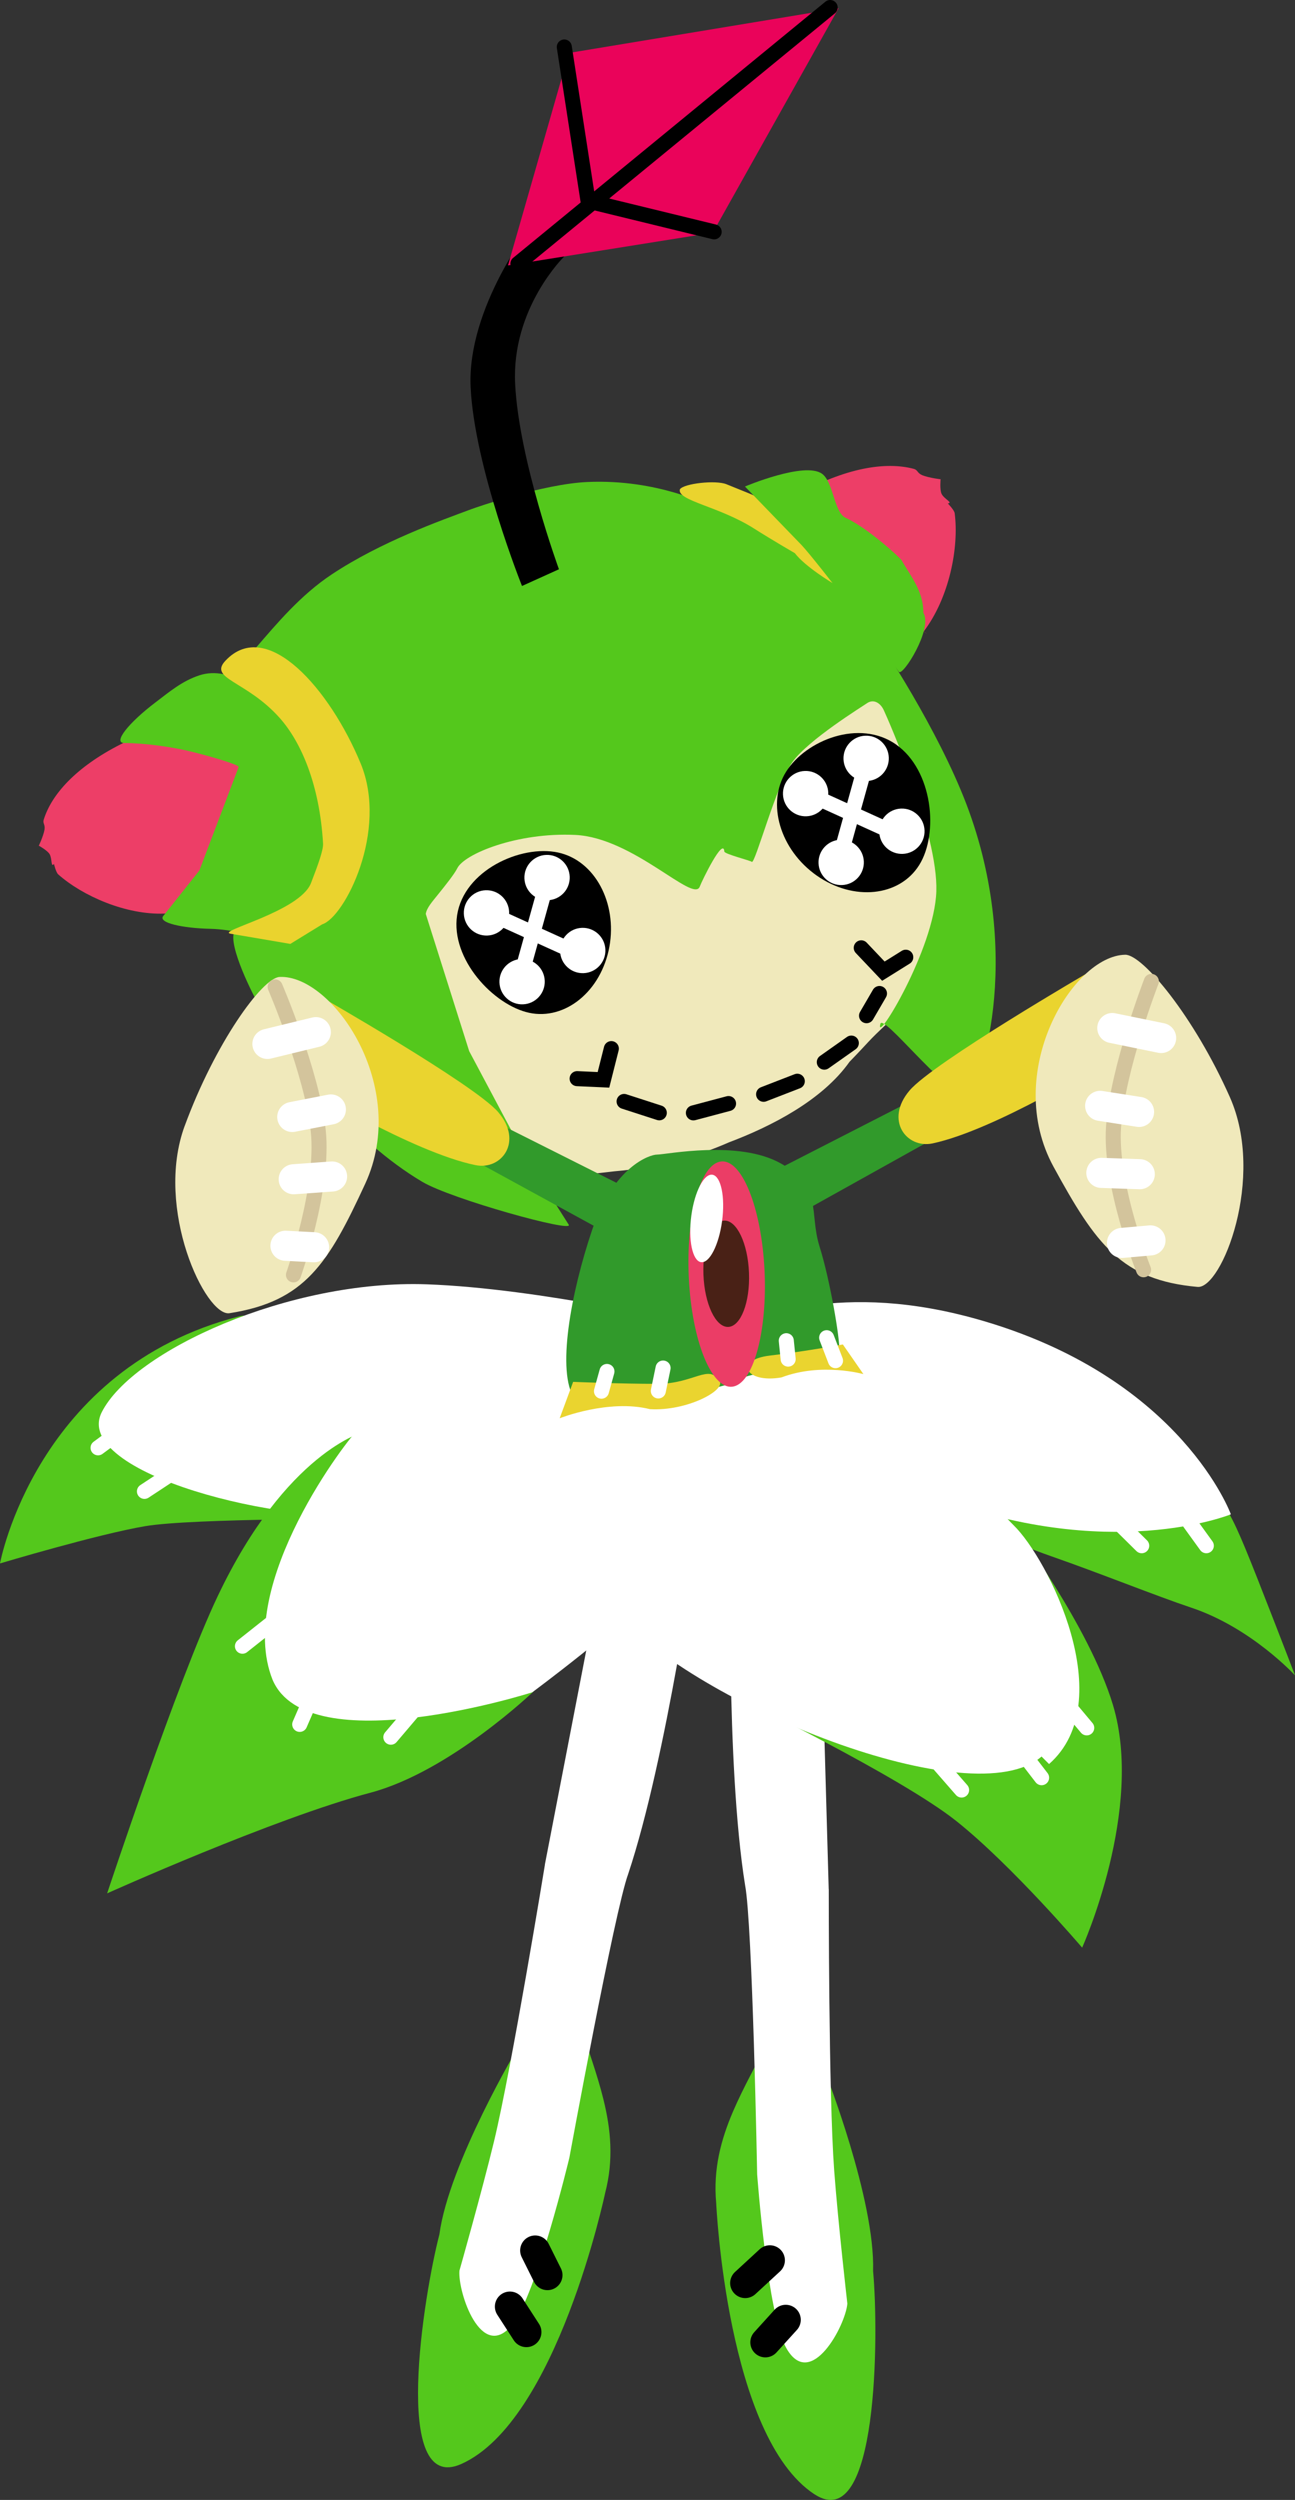 <svg version="1.1" xmlns="http://www.w3.org/2000/svg" xmlns:xlink="http://www.w3.org/1999/xlink" width="21.526" height="41.544" viewBox="0,0,21.526,41.544"><rect x="0" y="0" width="21.526" height="41.544" fill="#333333" stroke="none"/><g transform="translate(-228.125,-158.041)"><g data-paper-data="{&quot;isPaintingLayer&quot;:true}" fill-rule="nonzero" stroke-linejoin="miter" stroke-miterlimit="10" stroke-dasharray="" stroke-dashoffset="0" style="mix-blend-mode: normal"><g data-paper-data="{&quot;index&quot;:null}"><g data-paper-data="{&quot;index&quot;:null}" stroke="none" stroke-width="0" stroke-linecap="butt"><path d="M241.663,199.491c-1.459,-0.957 -1.633,-4.838 -1.633,-4.838c-0.052,-0.567 0.079,-1.055 0.28,-1.524c0.175,-0.408 0.402,-0.803 0.609,-1.222c0.443,-0.902 0.928,0.582 0.928,0.582c0,0 0.826,2.102 0.791,3.293c0.094,1.02 0.092,4.408 -0.974,3.709z" data-paper-data="{&quot;index&quot;:null}" fill="#54c81c"/><path d="M241.901,189.435c0,0 -0.003,3.413 0.09,4.674c0.063,0.853 0.219,2.214 0.219,2.214c-0.029,0.359 -0.605,1.447 -1.01,0.747c-0.318,-0.55 -0.489,-2.894 -0.489,-2.894c0,0 -0.078,-4.173 -0.201,-4.809c-0.324,-2.019 -0.234,-5.64 -0.234,-5.64l1.465,0.088l0.159,5.619z" data-paper-data="{&quot;index&quot;:null}" fill="#ffffff"/></g><path d="M240.922,195.603l-0.41,0.378" fill="none" stroke="#000000" stroke-width="0.5" stroke-linecap="round"/><path d="M240.847,196.966l0.339,-0.374" fill="none" stroke="#000000" stroke-width="0.5" stroke-linecap="round"/></g><g data-paper-data="{&quot;index&quot;:null}"><path d="M238.265,168.478c3.501,-1.399 4.906,1.543 5.044,1.773c0.293,0.559 0.433,1.191 0.467,1.819c0.064,1.046 -0.206,2.14 -0.881,2.957c-0.365,0.34 -0.304,0.305 -0.648,0.658c-0.455,0.643 -1.304,1.075 -2.006,1.34c-0.558,0.245 -1.152,0.398 -1.758,0.467c-0.393,0.031 -0.807,0.132 -1.192,0.003c-0.357,-0.126 -0.7,-0.358 -0.85,-0.718c-0.414,-0.855 -0.836,-1.707 -1.171,-2.595c-0.079,-0.248 -0.204,-0.505 -0.173,-0.772c0.096,-0.247 -1.055,-3.243 3.168,-4.931z" data-paper-data="{&quot;index&quot;:null}" fill="#f0e9bb" stroke="none" stroke-width="0.172" stroke-linecap="butt"/><path d="M241.364,166.267c0.814,-0.454 1.485,-0.559 1.952,-0.434c0.066,0.018 0.053,0.068 0.139,0.105c0.104,0.044 0.354,0.077 0.305,0.065c0,0 -0.017,0.178 0.017,0.246c0.043,0.086 0.196,0.147 0.103,0.158c0,0 0.107,0.11 0.114,0.162c0.074,0.569 -0.089,1.404 -0.514,1.965c0.476,0.339 -2.477,-1.664 -2.115,-2.265z" data-paper-data="{&quot;index&quot;:null}" fill="#ed3e67" stroke="none" stroke-width="0.172" stroke-linecap="butt"/><path d="M235.202,173.228l0.722,2.281l0.911,1.712l0.744,1.173c0.088,0.138 -1.946,-0.424 -2.434,-0.713c-0.604,-0.358 -1.081,-0.82 -1.556,-1.284c-0.347,-0.338 -0.427,-0.5 -0.602,-0.775l-0.543,-0.855c-0.103,-0.162 -0.536,-1.024 -0.423,-1.245c0.032,-0.063 0.824,0.146 0.894,0.117l0.512,-0.214c0.152,-0.063 0.484,-0.568 0.575,-0.727c0.067,-0.116 0.371,-0.931 0.199,-1.545l-0.17,-0.607c-0.025,-0.091 -0.602,-0.925 -0.574,-0.955c0.059,-0.062 -1.13,-0.727 -1.07,-0.795c0.333,-0.384 0.731,-0.864 1.253,-1.21c0.82,-0.544 1.813,-0.895 2.318,-1.083c0.086,-0.032 1.193,-0.419 1.931,-0.452c1.169,-0.052 2.008,0.387 2.062,0.407c0.851,0.328 1.576,0.813 2.194,1.433l0.423,0.563c0.217,0.288 1.151,1.72 1.619,2.946c0.985,2.58 0.215,4.851 -0.028,4.828c-0.34,-0.033 -1.356,-1.347 -1.4,-1.173c-0.098,0.385 0.899,-1.239 0.93,-2.201c0.031,-0.962 -0.802,-2.86 -0.874,-3.012c-0.056,-0.121 -0.171,-0.192 -0.283,-0.112c-0.075,0.053 -0.963,0.6 -1.232,0.97c-0.269,0.37 -0.627,1.718 -0.679,1.663c-0.019,-0.021 -0.453,-0.129 -0.456,-0.171c-0.014,-0.249 -0.368,0.476 -0.408,0.582c-0.105,0.281 -1.099,-0.811 -2.068,-0.858c-0.969,-0.047 -1.847,0.316 -1.963,0.554c-0.046,0.095 -0.217,0.308 -0.305,0.417c-0.117,0.146 -0.201,0.237 -0.219,0.342z" data-paper-data="{&quot;index&quot;:null}" fill="#54c81c" stroke="none" stroke-width="0.172" stroke-linecap="butt"/><path d="M230.86,173.223c-0.639,0.026 -1.364,-0.293 -1.768,-0.652c-0.037,-0.033 -0.07,-0.173 -0.07,-0.173c-0.054,0.065 -0.027,-0.083 -0.072,-0.162c-0.036,-0.062 -0.182,-0.143 -0.182,-0.143c-0.014,0.045 0.081,-0.163 0.097,-0.266c0.013,-0.085 -0.032,-0.102 -0.014,-0.162c0.129,-0.421 0.535,-0.876 1.279,-1.255c0.974,-0.495 2.151,-0.096 2.292,0.267c0,0 -0.471,2.501 -1.562,2.545z" data-paper-data="{&quot;index&quot;:null}" fill="#ed3e67" stroke="none" stroke-width="0.172" stroke-linecap="butt"/><path d="M233.415,171.04c0.101,-0.151 0.227,1.391 -0.055,1.722c-0.485,0.569 -0.322,0.787 -0.908,0.83c-0.132,0.01 -0.445,-0.107 -0.834,-0.116c-0.45,-0.01 -0.88,-0.099 -0.777,-0.216l0.598,-0.753l0.653,-1.72c0.01,-0.027 -0.301,-0.133 -0.765,-0.25c-0.326,-0.082 -0.791,-0.148 -1.133,-0.148c-0.202,0 0.071,-0.339 0.516,-0.676c0.216,-0.163 0.438,-0.355 0.731,-0.45c0.509,-0.165 1.094,0.265 1.451,0.792c0.334,0.493 0.455,1.084 0.523,0.984z" data-paper-data="{&quot;index&quot;:null}" fill="#54c81c" stroke="none" stroke-width="0.172" stroke-linecap="butt"/><path d="M234.12,170.728c0.464,1.123 -0.268,2.559 -0.64,2.674l-0.529,0.325l-0.992,-0.169c-0.254,-0.043 1.15,-0.363 1.336,-0.843c0.121,-0.313 0.206,-0.552 0.2,-0.655c-0.057,-0.983 -0.365,-1.686 -0.718,-2.085c-0.556,-0.626 -1.193,-0.65 -0.903,-0.956c0.691,-0.731 1.739,0.482 2.246,1.709z" data-paper-data="{&quot;index&quot;:null}" fill="#ead32e" stroke="none" stroke-width="0.172" stroke-linecap="butt"/><path d="M241.336,167.233c0,0 -0.388,-0.225 -0.671,-0.405c-0.589,-0.376 -1.293,-0.466 -1.238,-0.657c0.07,-0.096 0.595,-0.155 0.773,-0.083l0.361,0.146c0.635,0.257 1.065,0.821 1.158,1.084c0.04,0.114 0.239,0.273 0.247,0.414c0,0 -0.457,-0.272 -0.63,-0.5z" data-paper-data="{&quot;index&quot;:null}" fill="#ead32e" stroke="none" stroke-width="0.172" stroke-linecap="butt"/><path d="M240.508,166.126c0,0 0.993,-0.42 1.281,-0.212c0.191,0.138 0.2,0.647 0.394,0.733c0.24,0.107 0.666,0.436 0.926,0.699c0.153,0.273 0.364,0.51 0.365,0.88c0.161,0.265 -0.345,1.062 -0.407,0.979l-0.841,-1.132c-0.213,-0.287 -0.668,-0.861 -0.775,-0.972z" data-paper-data="{&quot;index&quot;:null}" fill="#54c81c" stroke="none" stroke-width="0.172" stroke-linecap="butt"/><path d="M235.736,173.183c0.164,-0.728 1.125,-1.128 1.721,-0.961c0.597,0.166 0.947,0.891 0.784,1.619c-0.164,0.728 -0.78,1.183 -1.376,1.017c-0.597,-0.166 -1.292,-0.947 -1.129,-1.675z" fill="#000000" stroke="none" stroke-width="0" stroke-linecap="butt"/><path d="M243.019,170.413c0.611,0.428 0.714,1.479 0.385,2.004c-0.329,0.525 -1.091,0.603 -1.702,0.175c-0.611,-0.428 -0.84,-1.2 -0.511,-1.725c0.329,-0.525 1.218,-0.882 1.829,-0.454z" data-paper-data="{&quot;index&quot;:null}" fill="#000000" stroke="none" stroke-width="0" stroke-linecap="butt"/><path d="M239.084,176.534l-0.585,-0.189" fill="none" stroke="#000000" stroke-width="0.25" stroke-linecap="round"/><path d="M239.651,176.535l0.584,-0.155" fill="none" stroke="#000000" stroke-width="0.25" stroke-linecap="round"/><path d="M241.378,176.009l-0.56,0.217" fill="none" stroke="#000000" stroke-width="0.25" stroke-linecap="round"/><path d="M242.276,175.375l-0.449,0.317" fill="none" stroke="#000000" stroke-width="0.25" stroke-linecap="round"/><path d="M242.529,174.92l0.215,-0.369" fill="none" stroke="#000000" stroke-width="0.25" stroke-linecap="round"/><path d="M238.287,175.467l-0.131,0.519l-0.438,-0.02" fill="none" stroke="#000000" stroke-width="0.25" stroke-linecap="round"/><path d="M243.181,173.948l-0.372,0.232l-0.368,-0.388" data-paper-data="{&quot;index&quot;:null}" fill="none" stroke="#000000" stroke-width="0.25" stroke-linecap="round"/><path d="M237.711,173.875l-1.395,-0.633" fill="none" stroke="#ffffff" stroke-width="0.25" stroke-linecap="round"/><path d="M237.19,172.798l-0.423,1.524" fill="none" stroke="#ffffff" stroke-width="0.25" stroke-linecap="round"/><path d="M235.835,173.226c-0.008,-0.208 0.154,-0.383 0.362,-0.391c0.208,-0.008 0.383,0.154 0.391,0.362c0.008,0.208 -0.154,0.383 -0.362,0.391c-0.208,0.008 -0.383,-0.154 -0.391,-0.362z" fill="#ffffff" stroke="none" stroke-width="0" stroke-linecap="butt"/><path d="M237.435,173.851c-0.008,-0.208 0.154,-0.383 0.362,-0.391c0.208,-0.008 0.383,0.154 0.391,0.362c0.008,0.208 -0.154,0.383 -0.362,0.391c-0.208,0.008 -0.383,-0.154 -0.391,-0.362z" fill="#ffffff" stroke="none" stroke-width="0" stroke-linecap="butt"/><path d="M236.842,172.639c-0.008,-0.208 0.154,-0.383 0.362,-0.391c0.208,-0.008 0.383,0.154 0.391,0.362c0.008,0.208 -0.154,0.383 -0.362,0.391c-0.208,0.008 -0.383,-0.154 -0.391,-0.362z" fill="#ffffff" stroke="none" stroke-width="0" stroke-linecap="butt"/><path d="M236.427,174.369c-0.008,-0.208 0.154,-0.383 0.362,-0.391c0.208,-0.008 0.383,0.154 0.391,0.362c0.008,0.208 -0.154,0.383 -0.362,0.391c-0.208,0.008 -0.383,-0.154 -0.391,-0.362z" fill="#ffffff" stroke="none" stroke-width="0" stroke-linecap="butt"/><path d="M241.62,171.26l1.395,0.633" fill="none" stroke="#ffffff" stroke-width="0.25" stroke-linecap="round"/><path d="M242.495,170.816l-0.423,1.524" fill="none" stroke="#ffffff" stroke-width="0.25" stroke-linecap="round"/><path d="M241.14,171.244c-0.008,-0.208 0.154,-0.383 0.362,-0.391c0.208,-0.008 0.383,0.154 0.391,0.362c0.008,0.208 -0.154,0.383 -0.362,0.391c-0.208,0.008 -0.383,-0.154 -0.391,-0.362z" fill="#ffffff" stroke="none" stroke-width="0" stroke-linecap="butt"/><path d="M242.74,171.869c-0.008,-0.208 0.154,-0.383 0.362,-0.391c0.208,-0.008 0.383,0.154 0.391,0.362c0.008,0.208 -0.154,0.383 -0.362,0.391c-0.208,0.008 -0.383,-0.154 -0.391,-0.362z" fill="#ffffff" stroke="none" stroke-width="0" stroke-linecap="butt"/><path d="M242.146,170.658c-0.008,-0.208 0.154,-0.383 0.362,-0.391c0.208,-0.008 0.383,0.154 0.391,0.362c0.008,0.208 -0.154,0.383 -0.362,0.391c-0.208,0.008 -0.383,-0.154 -0.391,-0.362z" fill="#ffffff" stroke="none" stroke-width="0" stroke-linecap="butt"/><path d="M241.731,172.387c-0.008,-0.208 0.154,-0.383 0.362,-0.391c0.208,-0.008 0.383,0.154 0.391,0.362c0.008,0.208 -0.154,0.383 -0.362,0.391c-0.208,0.008 -0.383,-0.154 -0.391,-0.362z" fill="#ffffff" stroke="none" stroke-width="0" stroke-linecap="butt"/></g><g data-paper-data="{&quot;index&quot;:null}"><path d="M236.802,167.779c0,0 -0.791,-1.974 -0.854,-3.304c-0.063,-1.33 1.031,-2.711 1.031,-2.711l0.524,0.54c0,0 -0.879,0.856 -0.815,2.12c0.064,1.264 0.728,3.077 0.728,3.077z" fill="#000000" stroke="none" stroke-width="0" stroke-linecap="butt"/><path d="M236.569,162.452l1.012,-3.531l4.483,-0.742l-2.091,3.729z" fill="#ea035a" stroke="none" stroke-width="0" stroke-linecap="butt"/><path d="M241.924,158.166l-5.19,4.257" fill="none" stroke="#000000" stroke-width="0.25" stroke-linecap="round"/><path d="M239.996,161.894l-2.096,-0.511l-0.395,-2.561" fill="none" stroke="#000000" stroke-width="0.25" stroke-linecap="round"/></g><g data-paper-data="{&quot;index&quot;:null}"><g data-paper-data="{&quot;index&quot;:null}" stroke="none" stroke-width="0" stroke-linecap="butt"><path d="M242.447,182.371c0,0 5.634,0.633 5.809,0.567c0.175,-0.066 0.374,0.368 0.566,0.828c0.193,0.46 0.83,2.117 0.83,2.117c0,0 -0.725,-0.792 -1.726,-1.126c-0.592,-0.198 -1.512,-0.57 -2.321,-0.852c-1.469,-0.512 -3.158,-1.534 -3.158,-1.534z" fill="#54c81c"/><path d="M243.588,182.887c-4.108,-1.6 -4.472,-3.584 -4.472,-3.584c0,0 -0.249,-0.014 1.156,0.575c0.483,0.203 1.709,-0.634 4.253,0.131c3.255,0.978 4.06,3.197 4.06,3.197c0,0 -2.04,0.833 -4.997,-0.319z" fill="#ffffff"/></g><path d="M247.103,183.728l-0.501,-0.495" fill="none" stroke="#ffffff" stroke-width="0.25" stroke-linecap="round"/><path d="M247.819,183.233l0.358,0.495" fill="none" stroke="#ffffff" stroke-width="0.25" stroke-linecap="round"/></g><g data-paper-data="{&quot;index&quot;:null}"><g data-paper-data="{&quot;index&quot;:null}" stroke="none" stroke-width="0" stroke-linecap="butt"><path d="M246.112,190.406c0,0 -1.164,-1.365 -2.091,-2.103c-0.927,-0.738 -3.65,-2.06 -3.65,-2.06l4.605,-2.852c0,0 1.251,1.666 1.648,2.98c0.525,1.737 -0.511,4.036 -0.511,4.036z" fill="#54c81c"/><path d="M245.438,187.231c-1.137,1.001 -5.735,-0.842 -7.115,-2.424c-1.476,-1.692 -0.793,-5.023 -0.793,-5.023l0.886,-0.315c0,0 0.522,1.104 2.541,1.568c2.961,0.681 3.453,1.8 4.019,2.353c0.571,0.556 1.77,2.925 0.587,3.966z" fill="#ffffff"/></g><path d="M244.109,187.788l-0.631,-0.723" fill="none" stroke="#ffffff" stroke-width="0.25" stroke-linecap="round"/><path d="M244.882,186.86l0.557,0.723" fill="none" stroke="#ffffff" stroke-width="0.25" stroke-linecap="round"/><path d="M245.473,185.901l0.716,0.854" fill="none" stroke="#ffffff" stroke-width="0.25" stroke-linecap="round"/></g><g data-paper-data="{&quot;index&quot;:null}"><g data-paper-data="{&quot;index&quot;:null}" stroke="none" stroke-width="0" stroke-linecap="butt"><path d="M228.125,184.022c0,0 0.596,-3.24 3.981,-4.107c0.641,-0.164 -1.76,1.637 -1.428,2.363c0.332,0.726 3.675,1.003 3.675,1.003c0,0 -3.026,-0.012 -3.815,0.122c-0.789,0.133 -2.412,0.619 -2.412,0.619z" fill="#54c81c"/><path d="M239.623,180.044c0,0 -3.611,2.887 -5.224,3.143c-1.489,0.237 -5.096,-0.662 -4.582,-1.679c0.514,-1.016 3.114,-2.207 5.404,-2.124c1.89,0.068 4.402,0.66 4.402,0.66z" fill="#ffffff"/></g><path d="M231.296,182.318l-0.77,0.507" fill="none" stroke="#ffffff" stroke-width="0.25" stroke-linecap="round"/><path d="M229.755,182.101l0.49,-0.362" fill="none" stroke="#ffffff" stroke-width="0.25" stroke-linecap="round"/></g><g data-paper-data="{&quot;index&quot;:null}"><g data-paper-data="{&quot;index&quot;:null}" stroke="none" stroke-width="0" stroke-linecap="butt"><path d="M237.001,186.143c0,0 -1.394,1.338 -2.721,1.69c-1.597,0.423 -4.374,1.672 -4.374,1.672c0,0 1.176,-3.549 1.837,-4.937c1.142,-2.405 2.432,-2.733 2.432,-2.733c0,0 -1.458,3.162 -0.943,4.055c0.507,0.88 3.768,0.253 3.768,0.253z" fill="#54c81c"/><path d="M234.081,181.794c0.131,-0.099 2.097,-1.44 3.599,-1.335c1.993,0.14 1.999,-0.975 2.385,-0.118c0.386,0.857 0.449,2.71 -0.723,3.848c-0.975,0.947 -2.37,1.975 -2.37,1.975c0,0 -3.722,1.185 -4.316,-0.208c-0.633,-1.59 1.288,-4.059 1.425,-4.162z" fill="#ffffff"/></g><path d="M234.622,186.91l0.361,-0.425" fill="none" stroke="#ffffff" stroke-width="0.25" stroke-linecap="round"/><path d="M233.107,186.697l0.216,-0.496" fill="none" stroke="#ffffff" stroke-width="0.25" stroke-linecap="round"/><path d="M233.107,184.644l-0.952,0.754" fill="none" stroke="#ffffff" stroke-width="0.25" stroke-linecap="round"/></g><g data-paper-data="{&quot;index&quot;:null}"><path d="M237.677,181.289c-0.304,-0.443 -0.066,-1.751 0.29,-2.807c0.356,-1.056 0.958,-1.254 1.079,-1.254c0.154,0 1.359,-0.249 2.06,0.148c0.702,0.397 0.464,0.812 0.642,1.38c0.178,0.569 0.338,1.533 0.328,1.713c-0.025,0.461 -1.456,0.255 -1.702,0.537c0,0 -2.331,0.681 -2.697,0.283z" data-paper-data="{&quot;index&quot;:null}" fill="#319a2b" stroke="none" stroke-width="0.172" stroke-linecap="butt"/><path d="M239.05,181.038c0.613,0 0.86,-0.342 1.038,-0.043c0.092,0.155 -0.547,0.498 -1.158,0.464c-0.688,-0.173 -1.502,0.151 -1.502,0.151l0.224,-0.605c0,0 0.785,0.033 1.398,0.033z" data-paper-data="{&quot;index&quot;:null}" fill="#ead42f" stroke="none" stroke-width="0" stroke-linecap="butt"/><path d="M242.136,180.384l0.341,0.492c0,0 -0.698,-0.197 -1.362,0.055c-0.603,0.106 -0.8,-0.291 -0.192,-0.363c0.608,-0.072 1.213,-0.185 1.213,-0.185z" data-paper-data="{&quot;index&quot;:null}" fill="#ead42f" stroke="none" stroke-width="0" stroke-linecap="butt"/><path d="M239.147,180.775l-0.079,0.381" fill="none" stroke="#ffffff" stroke-width="0.25" stroke-linecap="round"/><path d="M238.123,181.16l0.091,-0.328" fill="none" stroke="#ffffff" stroke-width="0.25" stroke-linecap="round"/><path d="M241.226,180.627l-0.031,-0.306" fill="none" stroke="#ffffff" stroke-width="0.25" stroke-linecap="round"/><path d="M242.013,180.653l-0.147,-0.382" fill="none" stroke="#ffffff" stroke-width="0.25" stroke-linecap="round"/></g><g data-paper-data="{&quot;index&quot;:null}" stroke="none" stroke-linecap="butt"><path d="M240.051,177.358c0.17,-0.069 0.342,0.076 0.481,0.367c0.139,0.291 0.247,0.727 0.289,1.239c0.042,0.512 0.011,1.004 -0.073,1.385c-0.084,0.381 -0.221,0.652 -0.391,0.721c-0.17,0.069 -0.341,-0.076 -0.481,-0.367c-0.139,-0.291 -0.247,-0.726 -0.289,-1.239c-0.042,-0.512 -0.011,-1.004 0.073,-1.385c0.084,-0.381 0.221,-0.652 0.391,-0.721z" fill="#eb3d66" stroke-width="0.019"/><path d="M240.575,179.194c0.019,0.488 -0.136,0.89 -0.345,0.898c-0.209,0.008 -0.394,-0.381 -0.412,-0.869c-0.019,-0.488 0.136,-0.89 0.345,-0.898c0.209,-0.008 0.394,0.381 0.412,0.869z" fill="#492116" stroke-width="0"/><path d="M239.943,177.562c0.073,-0.007 0.131,0.067 0.166,0.194c0.035,0.127 0.047,0.305 0.027,0.506c-0.02,0.201 -0.067,0.385 -0.128,0.522c-0.061,0.137 -0.135,0.225 -0.207,0.232c-0.073,0.008 -0.131,-0.067 -0.166,-0.194c-0.035,-0.127 -0.047,-0.305 -0.027,-0.506c0.02,-0.201 0.067,-0.386 0.128,-0.522c0.061,-0.137 0.135,-0.225 0.208,-0.232z" fill="#ffffff" stroke-width="0.019"/></g><g data-paper-data="{&quot;index&quot;:null}"><g stroke="none" stroke-width="0" stroke-linecap="butt"><path d="M238.623,177.823l-0.161,0.844l-2.388,-1.306l0.325,-0.655z" fill="#319a2b"/><path d="M236.405,176.521c0.422,0.491 0.056,0.971 -0.377,0.882c-1.047,-0.215 -2.851,-1.319 -2.851,-1.319l0.207,-1.521c0,0 2.627,1.499 3.021,1.958z" fill="#ead42f"/><path d="M231.194,176.755c0.505,-1.377 1.29,-2.465 1.578,-2.479c0.879,-0.043 2.169,1.823 1.424,3.436c-0.615,1.332 -1.003,1.956 -2.256,2.152c-0.396,0.062 -1.251,-1.732 -0.746,-3.11z" fill="#f0e9bb"/></g><path d="M232.699,174.442c0,0 0.613,1.427 0.716,2.389c0.103,0.962 -0.412,2.396 -0.412,2.396" fill="none" stroke="#d3c49c" stroke-width="0.25" stroke-linecap="round"/><path d="M233.375,175.193l-0.805,0.196" fill="none" stroke="#ffffff" stroke-width="0.5" stroke-linecap="round"/><path d="M232.983,176.603l0.642,-0.125" fill="none" stroke="#ffffff" stroke-width="0.5" stroke-linecap="round"/><path d="M233.007,177.638l0.638,-0.046" fill="none" stroke="#ffffff" stroke-width="0.5" stroke-linecap="round"/><path d="M232.87,178.743l0.476,0.025" fill="none" stroke="#ffffff" stroke-width="0.5" stroke-linecap="round"/></g><g data-paper-data="{&quot;index&quot;:null}"><g stroke="#ffffff" stroke-width="0" stroke-linecap="butt"><path d="M243.252,176.347l0.33,0.652l-2.378,1.325l-0.167,-0.843z" data-paper-data="{&quot;index&quot;:null}" fill="#319a2b"/><path d="M246.25,174.181l0.219,1.52c0,0 -1.796,1.118 -2.841,1.341c-0.433,0.092 -0.803,-0.385 -0.384,-0.879c0.391,-0.462 3.006,-1.981 3.006,-1.981z" data-paper-data="{&quot;index&quot;:null}" fill="#ead42f"/><path d="M246.829,173.907c0.288,-0.005 1.145,1.027 1.74,2.368c0.595,1.341 -0.138,3.188 -0.537,3.152c-1.263,-0.112 -1.692,-0.709 -2.395,-1.997c-0.851,-1.56 0.312,-3.508 1.192,-3.523z" data-paper-data="{&quot;index&quot;:null}" fill="#f0e9bb"/></g><path d="M247.134,179.142c0,0 -0.567,-1.414 -0.499,-2.379c0.068,-0.965 0.628,-2.413 0.628,-2.413" data-paper-data="{&quot;index&quot;:null}" fill="none" stroke="#d3c49c" stroke-width="0.25" stroke-linecap="round"/><path d="M247.426,175.291l-0.812,-0.166" data-paper-data="{&quot;index&quot;:null}" fill="none" stroke="#ffffff" stroke-width="0.5" stroke-linecap="round"/><path d="M246.412,176.418l0.647,0.101" data-paper-data="{&quot;index&quot;:null}" fill="none" stroke="#ffffff" stroke-width="0.5" stroke-linecap="round"/><path d="M247.071,177.554l-0.639,-0.022" data-paper-data="{&quot;index&quot;:null}" fill="none" stroke="#ffffff" stroke-width="0.5" stroke-linecap="round"/><path d="M246.775,178.696l0.474,-0.042" data-paper-data="{&quot;index&quot;:null}" fill="none" stroke="#ffffff" stroke-width="0.5" stroke-linecap="round"/></g><g data-paper-data="{&quot;index&quot;:null}"><g data-paper-data="{&quot;index&quot;:null}" stroke="none" stroke-width="0" stroke-linecap="butt"><path d="M235.79,198.989c-1.165,0.517 -0.619,-2.826 -0.361,-3.817c0.158,-1.181 1.314,-3.121 1.314,-3.121c0,0 0.718,-1.386 1.01,-0.425c0.136,0.448 0.297,0.873 0.403,1.305c0.122,0.495 0.172,0.998 0.029,1.549c0,0 -0.8,3.801 -2.395,4.509z" data-paper-data="{&quot;index&quot;:null}" fill="#54c81c"/><path d="M237.182,189.027l1.067,-5.519l1.46,0.15c0,0 -0.496,3.588 -1.143,5.528c-0.224,0.608 -0.977,4.713 -0.977,4.713c0,0 -0.548,2.285 -0.951,2.777c-0.513,0.625 -0.905,-0.542 -0.876,-0.901c0,0 0.374,-1.317 0.575,-2.149c0.296,-1.23 0.846,-4.598 0.846,-4.598z" data-paper-data="{&quot;index&quot;:null}" fill="#ffffff"/></g><path d="M236.601,196.372l0.274,0.424" fill="none" stroke="#000000" stroke-width="0.5" stroke-linecap="round"/><path d="M237.225,195.849l-0.204,-0.409" fill="none" stroke="#000000" stroke-width="0.5" stroke-linecap="round"/></g></g></g></svg>